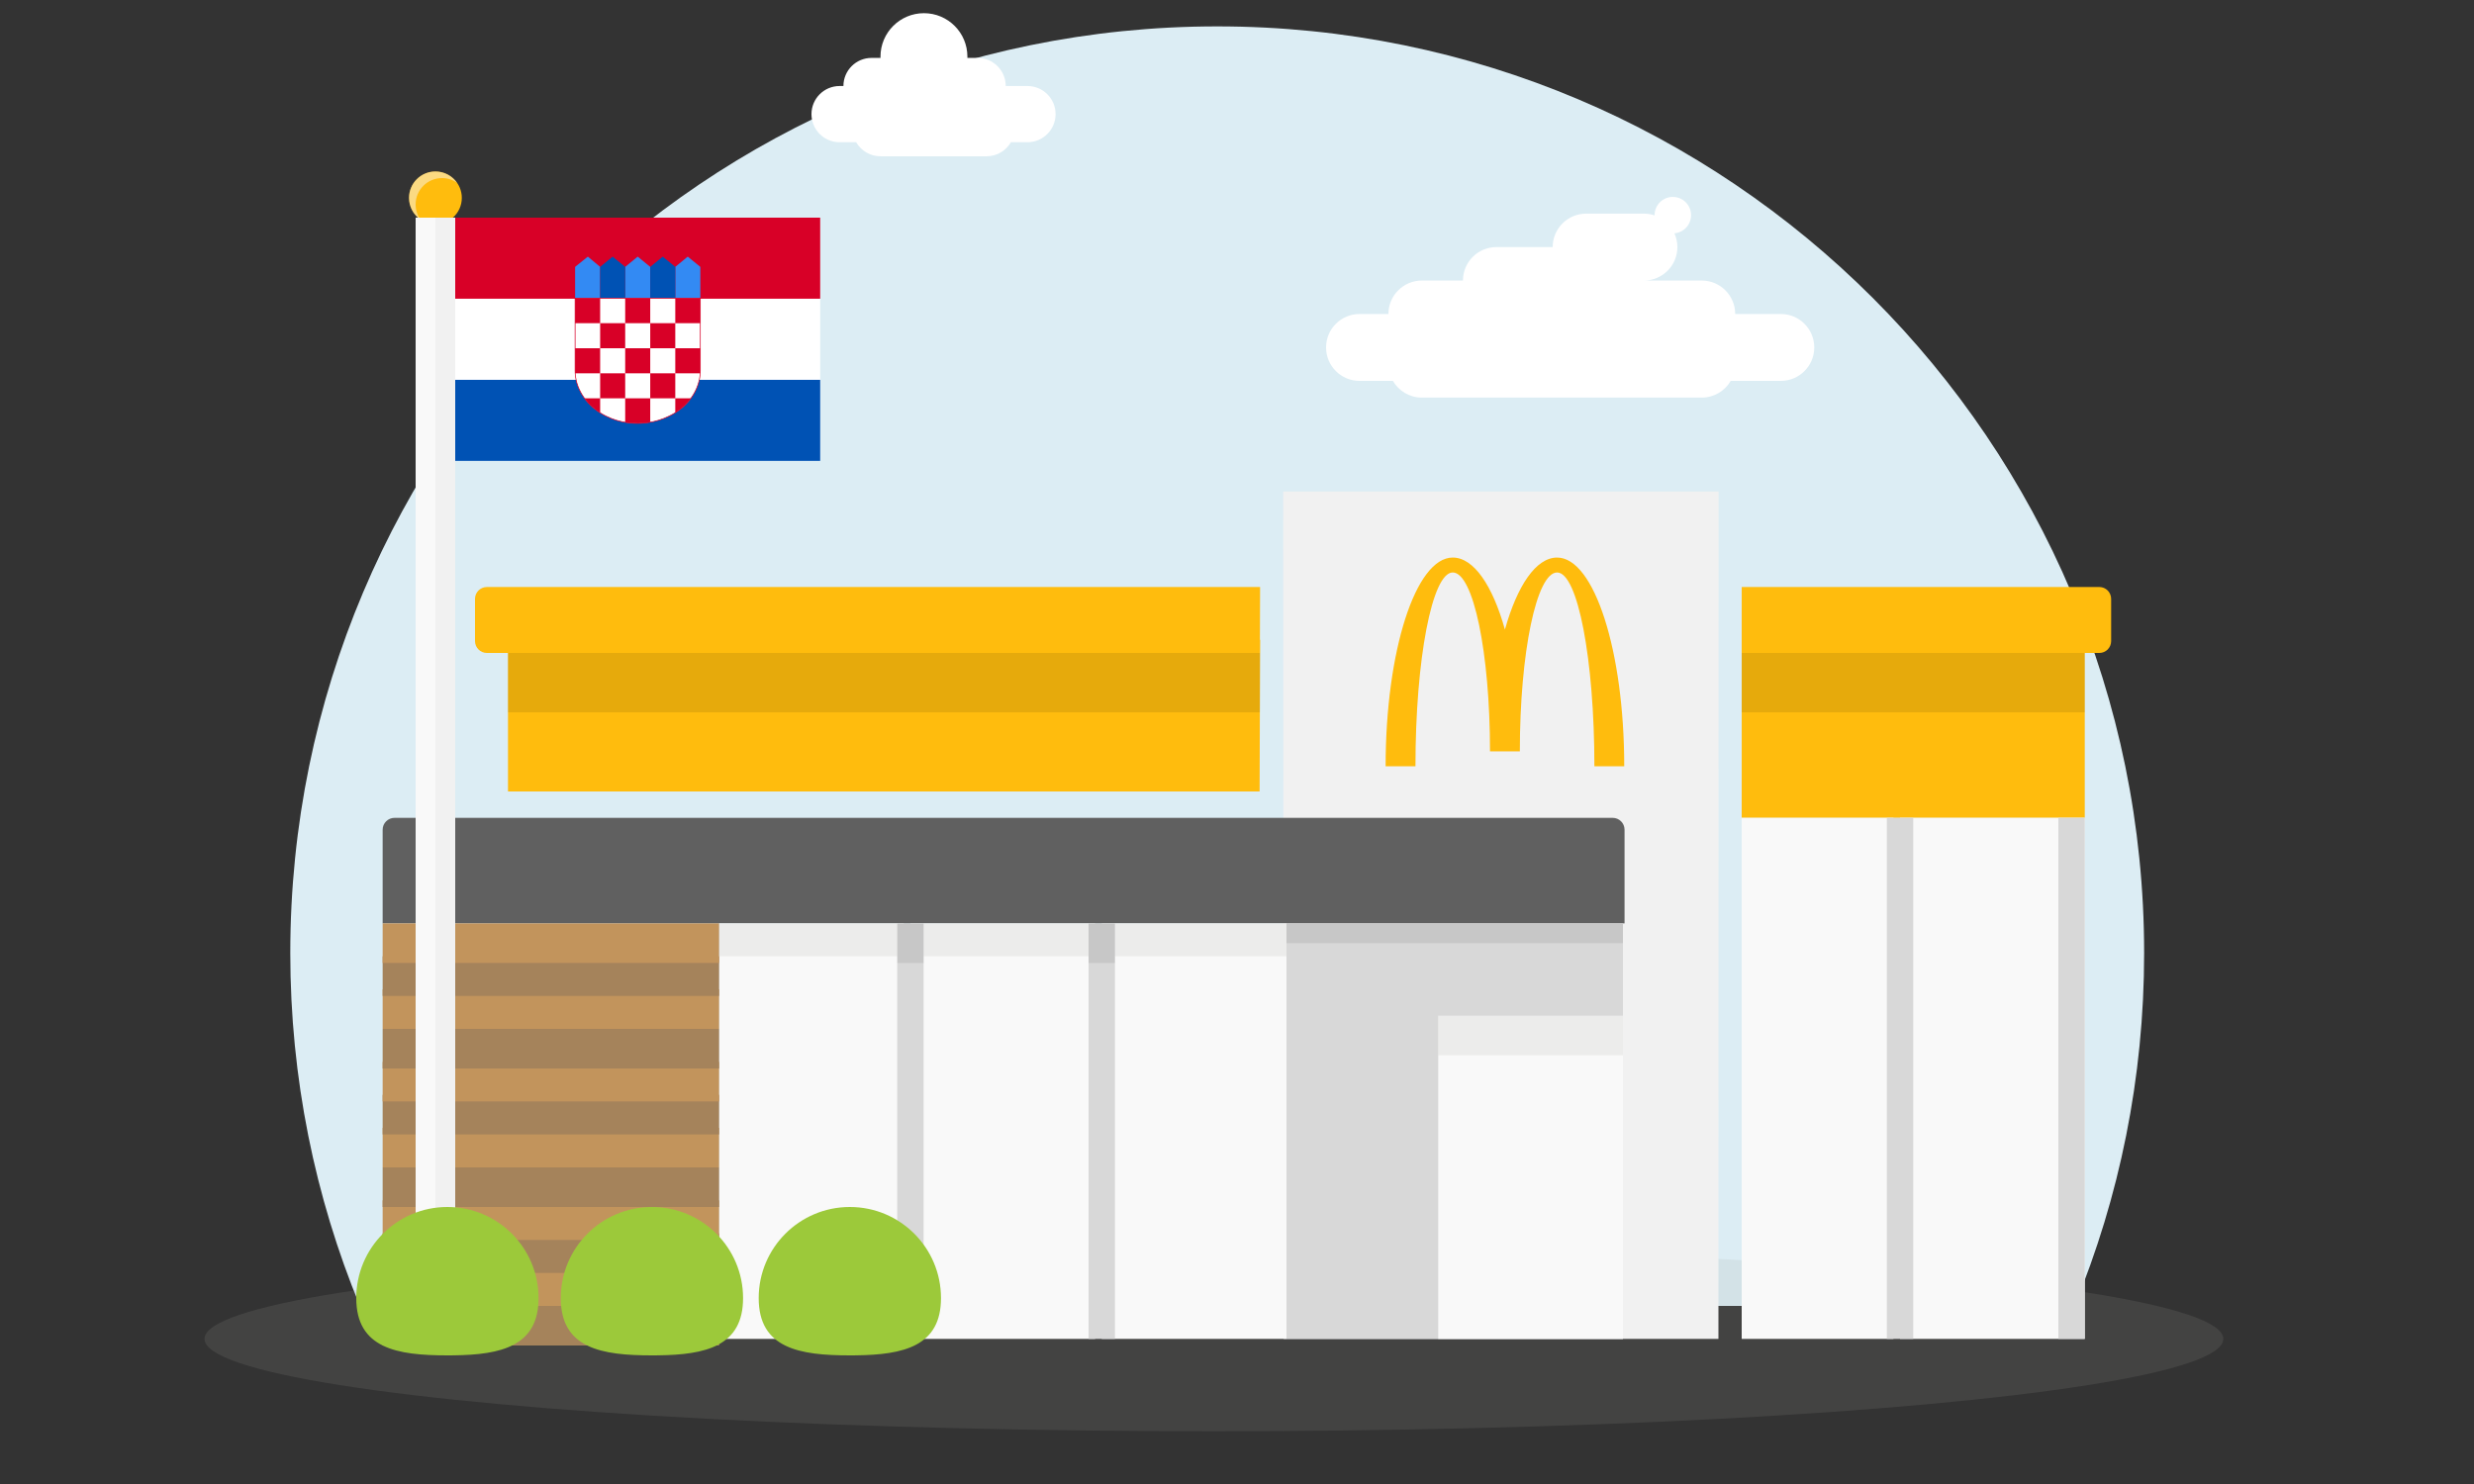 <svg width="375" height="225" viewBox="0 0 375 225" fill="none" xmlns="http://www.w3.org/2000/svg">
<rect x="0" y="0" width="375" height="225" fill="#333333" stroke="none"/>
<g clip-path="url(#clip0_102_69662)">
<path d="M184.5 4C262.096 4 325 66.904 325 144.5C325 163.443 321.249 181.51 314.453 198H54.547C47.751 181.51 44 163.443 44 144.5C44 66.904 106.904 4 184.5 4Z" fill="#DCEDF4"/>
<ellipse cx="184" cy="203" rx="153" ry="14" fill="#A0A09F" fill-opacity="0.15"/>
<path d="M316 97V124H264L264.005 97H316Z" fill="#FFBC0D"/>
<path d="M190.926 120H77V97H191L190.926 120Z" fill="#FFBC0D"/>
<path d="M191 99L190.97 108H77V99H191Z" fill="black" fill-opacity="0.1"/>
<path d="M316 99V108H264L264.002 99H316Z" fill="black" fill-opacity="0.1"/>
<path d="M264 124H287V203H264V124Z" fill="#F9F9F9"/>
<path d="M288 124H316V203H288V124Z" fill="#F9F9F9"/>
<path d="M191 89L190.967 98.999L73.8 99C72.806 99 72 98.194 72 97.2V90.801C72 89.807 72.806 89.001 73.8 89.001L191 89Z" fill="#FFBC0D"/>
<path d="M318.212 89.001C319.2 89.001 320 89.807 320 90.801V97.2C320 98.194 319.2 99 318.212 99L264 98.999L264.002 89L318.212 89.001Z" fill="#FFBC0D"/>
<path d="M260.5 74.523L260.473 202.998H194.569L194.5 74.523L260.5 74.523Z" fill="#F1F1F1"/>
<path d="M59.8 124H244.443C245.437 124 246.243 124.806 246.243 125.8V140H58V125.8C58 124.806 58.806 124 59.8 124Z" fill="#606060"/>
<path d="M195 140H246V203H195V140Z" fill="#D8D8D8"/>
<path d="M109 140H137V203H109V140Z" fill="#F9F9F9"/>
<path d="M138 140H166V203H138V140Z" fill="#F9F9F9"/>
<path d="M167 140H195V203H167V140Z" fill="#F9F9F9"/>
<path d="M218 154H246V203H218V154Z" fill="#F9F9F9"/>
<path d="M58 198H109V204H58V198Z" fill="#A5835B"/>
<path d="M58 192H109V198H58V192Z" fill="#C2945C"/>
<path d="M58 187H109V193H58V187Z" fill="#A5835B"/>
<path d="M58 182H109V188H58V182Z" fill="#C2945C"/>
<path d="M58 177H109V183H58V177Z" fill="#A5835B"/>
<path d="M58 171H109V177H58V171Z" fill="#C2945C"/>
<path d="M58 166H109V172H58V166Z" fill="#A5835B"/>
<path d="M58 161H109V167H58V161Z" fill="#C2945C"/>
<path d="M58 156H109V162H58V156Z" fill="#A5835B"/>
<path d="M58 150H109V156H58V150Z" fill="#C2945C"/>
<path d="M58 145H109V151H58V145Z" fill="#A5835B"/>
<path d="M58 140H109V146H58V140Z" fill="#C2945C"/>
<path d="M136 140H140V203H136V140Z" fill="#D8D8D8"/>
<path d="M286 124H290V203H286V124Z" fill="#D8D8D8"/>
<path d="M312 124H316V203H312V124Z" fill="#D8D8D8"/>
<path d="M165 140H169V203H165V140Z" fill="#D8D8D8"/>
<path d="M218 154H246V160H218V154Z" fill="#A0A09F" fill-opacity="0.15"/>
<path d="M195 140H246V143H195V140Z" fill="#292929" fill-opacity="0.1"/>
<path d="M165 140H169V146H165V140Z" fill="#292929" fill-opacity="0.1"/>
<path d="M136 140H140V146H136V140Z" fill="#292929" fill-opacity="0.1"/>
<path d="M109 140H136V145H109V140Z" fill="#A0A09F" fill-opacity="0.15"/>
<path d="M140 140H165V145H140V140Z" fill="#A0A09F" fill-opacity="0.15"/>
<path d="M169 140H195V145H169V140Z" fill="#A0A09F" fill-opacity="0.15"/>
<path fill-rule="evenodd" clip-rule="evenodd" d="M236.023 86.796C239.143 86.796 241.672 99.953 241.672 116.182H246.195C246.195 98.703 241.64 84.535 236.023 84.535C232.826 84.535 229.975 88.794 228.111 95.452C226.247 88.794 223.396 84.535 220.2 84.535C214.584 84.535 210.027 98.703 210.027 116.182H214.55C214.55 99.953 217.08 86.796 220.2 86.796C223.32 86.796 225.85 98.94 225.85 113.921H230.372C230.372 98.94 232.902 86.796 236.023 86.796Z" fill="#FFBC0D"/>
<rect x="63" y="33" width="6" height="170" fill="#F9F9F9"/>
<rect x="66" y="33" width="3" height="170" fill="#F1F1F1"/>
<path d="M66 26C68.209 26 70 27.791 70 30C70 31.195 69.475 32.267 68.644 33H63.355C62.525 32.267 62 31.195 62 30C62 27.791 63.791 26 66 26Z" fill="#FFBC0D"/>
<path opacity="0.5" d="M66 26C67.36 26 68.561 26.679 69.283 27.716C68.636 27.265 67.849 27 67 27C64.791 27 63 28.791 63 31C63 31.85 63.266 32.637 63.718 33.284C62.68 32.562 62 31.36 62 30C62 27.791 63.791 26 66 26Z" fill="#F9F9F9"/>
<g clip-path="url(#clip1_102_69662)">
<path d="M69 33H124.323V69.882H69V33Z" fill="white"/>
<path d="M69 33H124.323V45.294H69V33Z" fill="#D80027"/>
<path d="M69 57.59H124.323V69.884H69V57.59Z" fill="#0052B4"/>
<path d="M102.356 45.208V40.463L104.243 38.91L106.152 40.463V45.208H102.356ZM90.968 45.208V40.463L89.102 38.91L87.172 40.463V45.208H90.968ZM94.764 45.208V40.463L96.662 38.91L98.56 40.463V45.208H94.764Z" fill="#338AF3"/>
<path d="M102.357 45.208H98.561V40.463L100.448 38.91L102.357 40.463V45.208ZM94.765 45.208H90.969V40.463L92.856 38.91L94.765 40.463V45.208Z" fill="#0052B4"/>
<path d="M87.172 45.207V56.196C87.172 58.817 88.725 61.178 90.99 62.602C93.287 64.047 95.53 64.187 96.662 64.187C97.794 64.187 100.048 64.004 102.334 62.591C104.599 61.189 106.152 58.806 106.152 56.196V45.207H87.172Z" fill="white"/>
<path fill-rule="evenodd" clip-rule="evenodd" d="M87.117 45.152H106.205V56.195C106.205 58.827 104.64 61.226 102.362 62.636C100.064 64.056 97.799 64.24 96.661 64.24C95.524 64.24 93.269 64.1 90.96 62.647C88.683 61.215 87.117 58.838 87.117 56.195V45.152ZM87.225 45.26V56.195C87.225 58.794 88.765 61.14 91.017 62.556C93.302 63.993 95.534 64.133 96.661 64.133C97.788 64.133 100.031 63.95 102.305 62.545C104.557 61.151 106.097 58.783 106.097 56.195V45.26H87.225Z" fill="#D80027"/>
<path d="M87.172 45.207H90.968V49.003H87.172V45.207ZM94.764 45.207H98.56V49.003H94.764V45.207ZM102.356 45.207H106.152V49.003H102.356V45.207ZM90.968 49.003H94.764V52.799H90.968V49.003ZM98.56 49.003H102.356V52.799H98.56V49.003ZM87.172 52.799H90.968V56.595H87.172V52.799ZM90.968 56.595H94.764V60.391H90.968V56.595ZM94.764 52.799H98.56V56.595H94.764V52.799ZM102.356 52.799H106.152V56.595H102.356V52.799ZM98.56 56.595H102.356V60.391H98.56V56.595ZM102.356 62.58C103.284 61.998 104.103 61.254 104.729 60.391H102.356V62.58ZM88.595 60.391C89.221 61.254 90.03 61.998 90.968 62.591V60.391H88.595ZM94.764 60.391V64.025C95.54 64.155 96.198 64.187 96.662 64.187C97.126 64.187 97.784 64.155 98.56 64.015V60.391H94.764Z" fill="#D80027"/>
</g>
<path d="M67.816 205.5L68.736 205.494C75.937 205.404 81.632 204.137 81.632 196.816C81.632 189.186 75.446 183 67.816 183C60.185 183 54 189.186 54 196.816C54 204.446 60.185 205.5 67.816 205.5Z" fill="#9CC93A"/>
<path d="M98.816 205.5L99.736 205.494C106.937 205.404 112.632 204.137 112.632 196.816C112.632 189.186 106.446 183 98.816 183C91.186 183 85 189.186 85 196.816C85 204.446 91.186 205.5 98.816 205.5Z" fill="#9CC93A"/>
<path d="M128.816 205.5L129.736 205.494C136.937 205.404 142.632 204.137 142.632 196.816C142.632 189.186 136.446 183 128.816 183C121.186 183 115 189.186 115 196.816C115 204.446 121.186 205.5 128.816 205.5Z" fill="#9CC93A"/>
<path d="M253.561 29.855C255.088 29.855 256.327 31.094 256.327 32.622C256.327 34.069 255.217 35.254 253.802 35.376C254.09 36.013 254.252 36.719 254.252 37.463C254.252 40.264 251.982 42.534 249.181 42.534H257.94C260.741 42.534 263.013 44.806 263.013 47.606H269.929C272.729 47.607 275 49.877 275 52.678C275 55.479 272.73 57.75 269.929 57.75H262.332C261.455 59.265 259.817 60.285 257.94 60.285H215.523C213.647 60.285 212.009 59.265 211.132 57.75H206.071C203.27 57.75 201 55.479 201 52.678C201 49.877 203.271 47.607 206.071 47.606H210.452C210.452 44.806 212.722 42.534 215.523 42.534H221.748C221.748 39.733 224.018 37.463 226.819 37.463H235.349C235.349 34.662 237.62 32.392 240.421 32.392H249.181C249.746 32.392 250.288 32.485 250.796 32.655C250.796 32.644 250.795 32.633 250.795 32.622C250.795 31.094 252.033 29.856 253.561 29.855Z" fill="white"/>
<path d="M140.047 2C143.684 2 146.634 4.949 146.634 8.586C146.634 8.651 146.631 8.716 146.629 8.78H148.184C150.537 8.78 152.445 10.688 152.445 13.042H155.738C158.092 13.042 160 14.95 160 17.304C160 19.657 158.092 21.565 155.738 21.565H153.229C152.493 22.839 151.116 23.696 149.539 23.696H133.461C131.884 23.696 130.507 22.839 129.771 21.565H127.262C124.908 21.565 123 19.657 123 17.304C123 14.95 124.908 13.042 127.262 13.042H127.843C127.843 10.688 129.751 8.78 132.104 8.78H133.466C133.464 8.716 133.461 8.651 133.461 8.586C133.461 4.949 136.41 2 140.047 2Z" fill="white"/>
</g>
<defs>
<clipPath id="clip0_102_69662">
<rect width="375" height="225" fill="white"/>
</clipPath>
<clipPath id="clip1_102_69662">
<rect width="55.323" height="36.882" fill="white" transform="translate(69 33)"/>
</clipPath>
</defs>
</svg>
